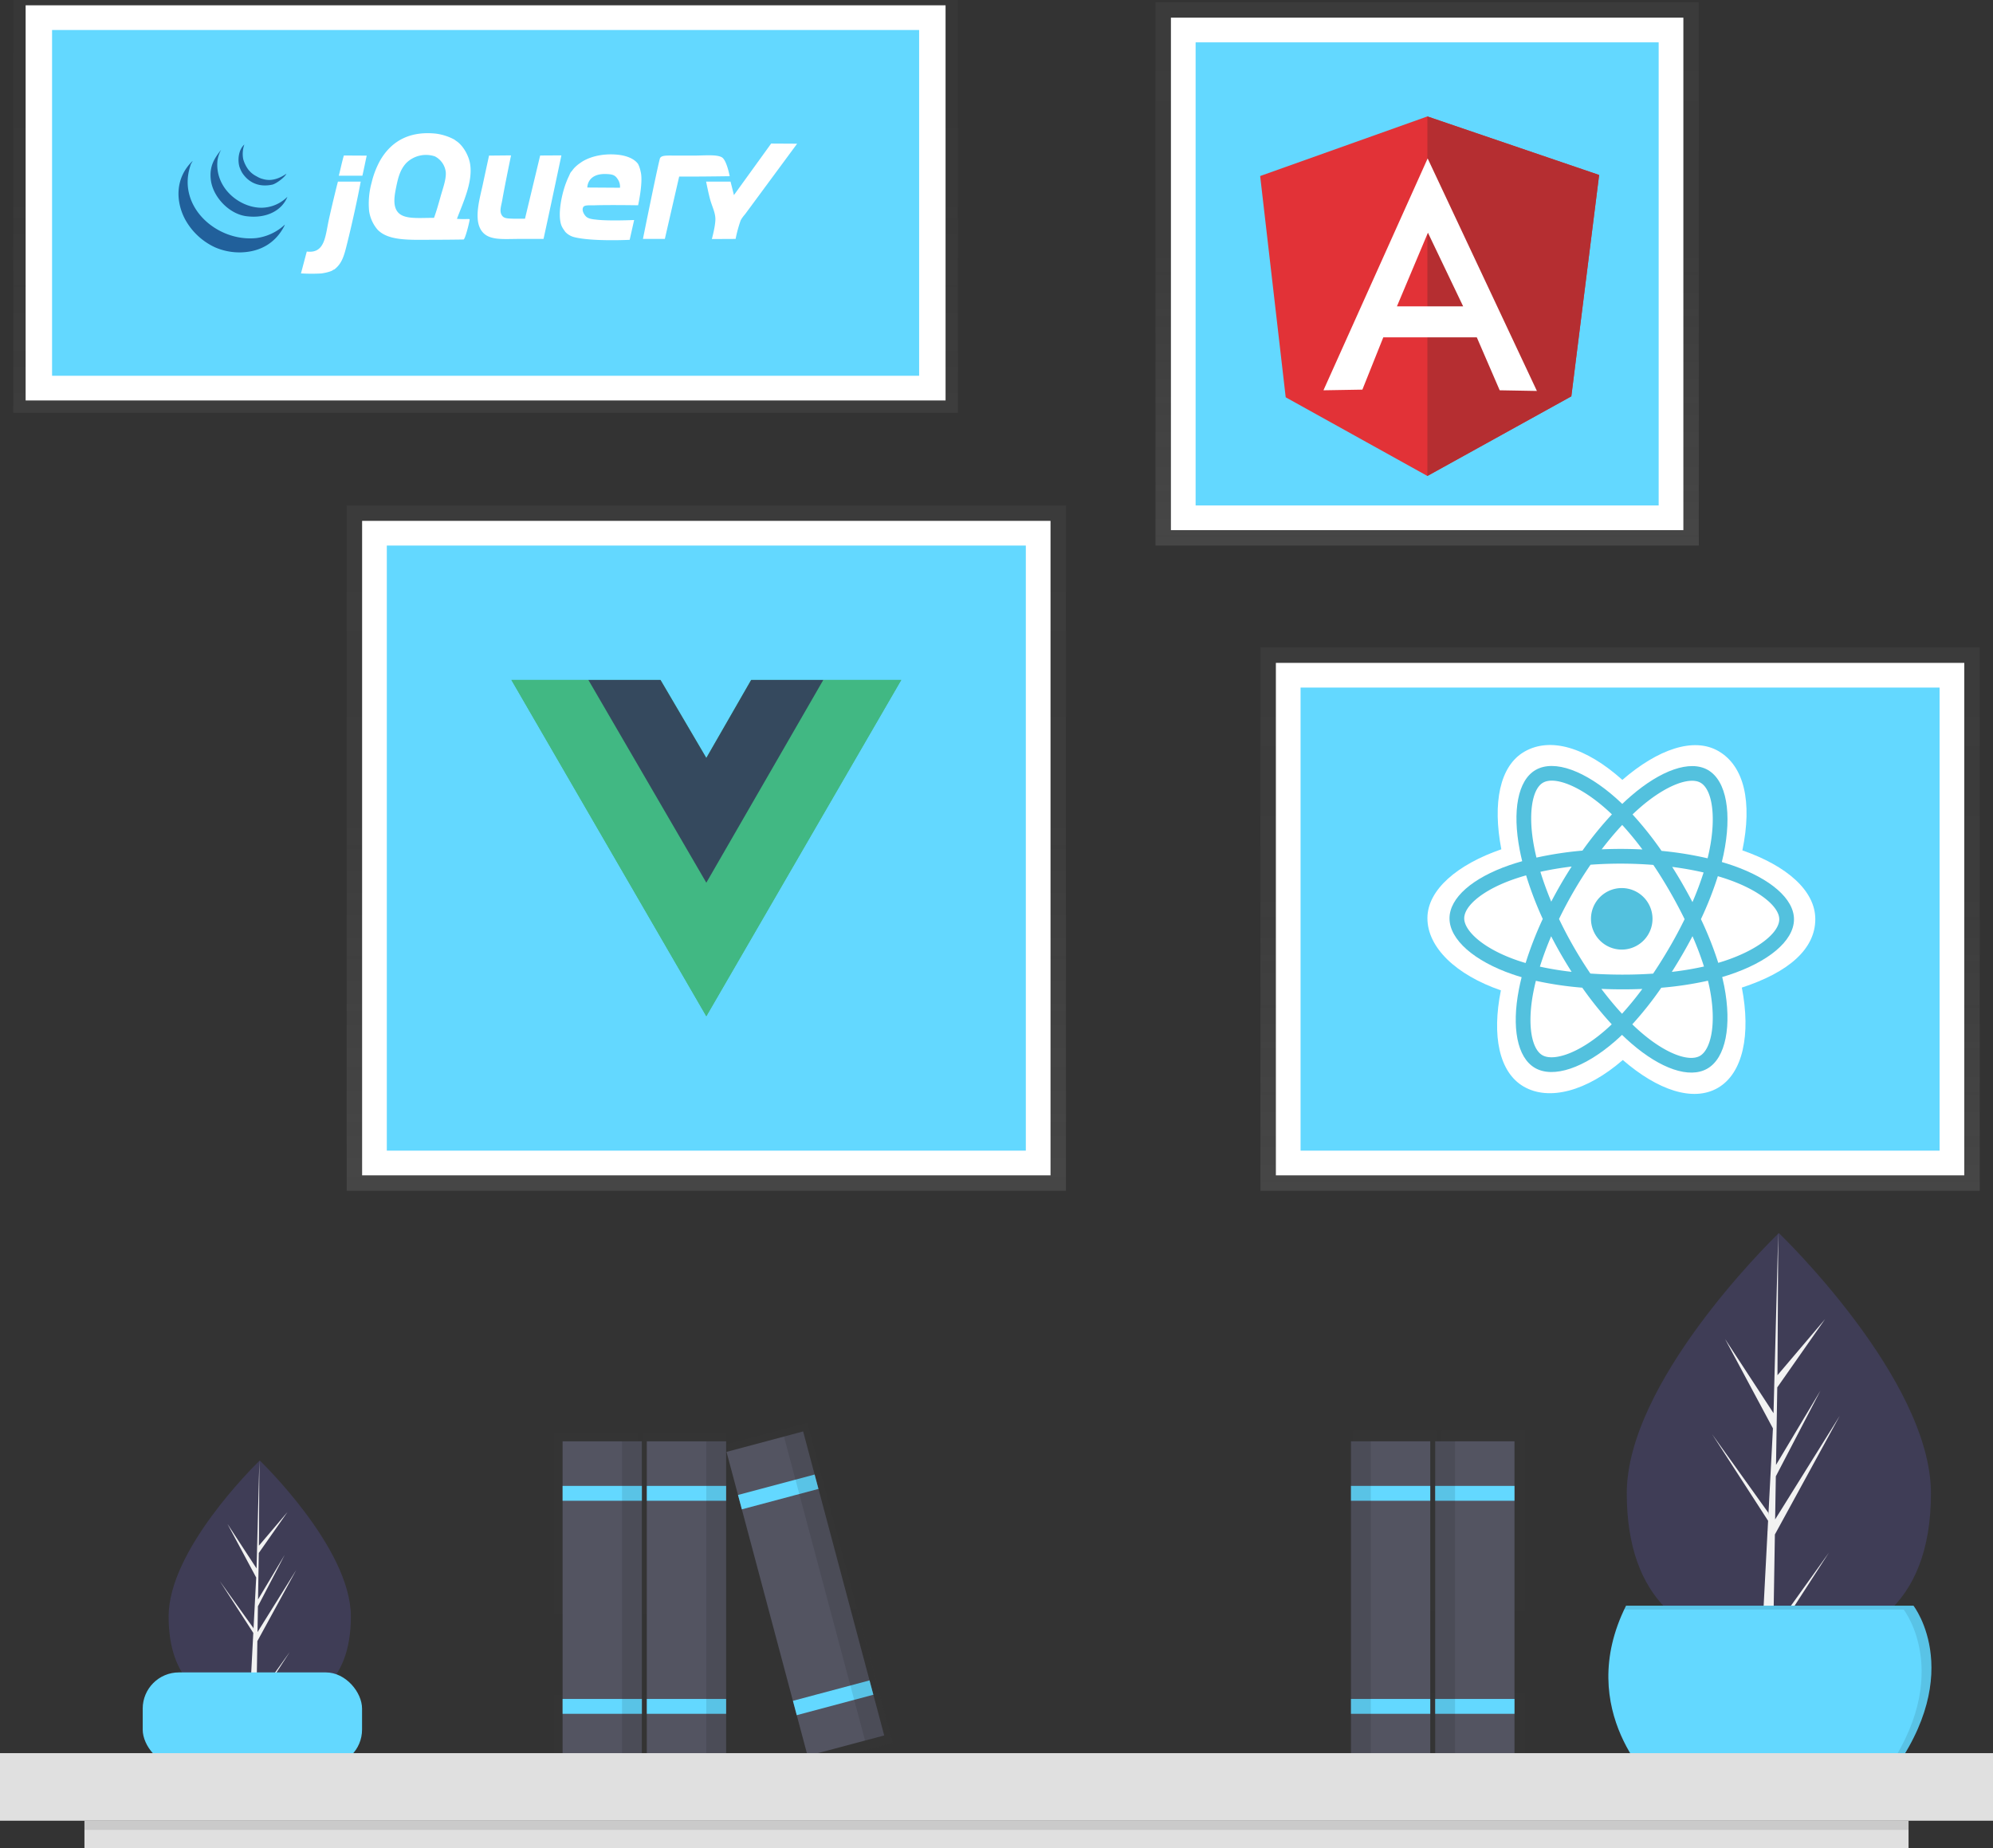 <svg id="e8aabfee-d00f-44c0-b6f7-c40294f8dfa6" data-name="Layer 1" xmlns="http://www.w3.org/2000/svg" xmlns:xlink="http://www.w3.org/1999/xlink" width="787.169" height="730" viewBox="0 0 787.169 730"><rect x="0" y="0" width="787.169" height="730" fill="#333333" stroke="none"/><defs><linearGradient id="a3c4672e-2259-4d6c-8c24-5949363a8af1" x1="278.973" y1="470.295" x2="278.973" y2="199.617" gradientUnits="userSpaceOnUse"><stop offset="0" stop-color="gray" stop-opacity="0.25"/><stop offset="0.535" stop-color="gray" stop-opacity="0.12"/><stop offset="1" stop-color="gray" stop-opacity="0.1"/></linearGradient><linearGradient id="acf699b8-10e6-407b-86e3-0f7f8fa4bdb6" x1="191.795" y1="163.039" x2="191.795" y2="0" xlink:href="#a3c4672e-2259-4d6c-8c24-5949363a8af1"/><linearGradient id="b28a1e8f-be05-408d-a6f5-6fd2e5b0337f" x1="563.673" y1="215.467" x2="563.673" y2="0.876" xlink:href="#a3c4672e-2259-4d6c-8c24-5949363a8af1"/><linearGradient id="f1fc4b36-2829-4464-83b0-fd2af5b19fd6" x1="639.878" y1="470.295" x2="639.878" y2="255.703" xlink:href="#a3c4672e-2259-4d6c-8c24-5949363a8af1"/><linearGradient id="bb60ebe1-81e2-422a-a970-aa43062904da" x1="453.701" y1="780.902" x2="453.701" y2="650.043" gradientTransform="matrix(-1, 0, 0, 1, 1039.585, -85)" xlink:href="#a3c4672e-2259-4d6c-8c24-5949363a8af1"/><linearGradient id="a1b2f907-b002-48c8-973d-a12b277f13d1" x1="488.734" y1="780.902" x2="488.734" y2="650.043" gradientTransform="matrix(-1, 0, 0, 1, 1039.585, -85)" xlink:href="#a3c4672e-2259-4d6c-8c24-5949363a8af1"/><linearGradient id="a8136d5f-4c26-4562-977f-ea29024932d1" x1="235.319" y1="696.902" x2="235.319" y2="566.043" xlink:href="#a3c4672e-2259-4d6c-8c24-5949363a8af1"/><linearGradient id="eaaf4b84-3353-429f-a894-84d4b3cd89b7" x1="270.352" y1="696.902" x2="270.352" y2="566.043" xlink:href="#a3c4672e-2259-4d6c-8c24-5949363a8af1"/><linearGradient id="fa1ca12c-a5d3-4b88-b665-ae3e1db189da" x1="319.81" y1="696.88" x2="319.81" y2="561.944" xlink:href="#a3c4672e-2259-4d6c-8c24-5949363a8af1"/></defs><title>JavaScript frameworks</title><path d="M969.076,674.787c0,45.239-26.894,61.036-60.068,61.036-.772,0-1.541-.008-2.304-.029-1.536-.033-3.06-.1-4.563-.209-29.942-2.117-53.204-18.728-53.204-60.799,0-43.535,55.626-98.472,59.822-102.551l.008-.004c.159-.159.242-.238.242-.238S969.076,629.544,969.076,674.787Z" transform="translate(-206.415 -85)" fill="#3f3d56"/><path d="M906.817,728.902,928.789,698.204l-22.027,34.067-.058,3.524c-1.536-.033-3.06-.1-4.563-.209l2.367-45.26-.017-.351.042-.067.221-4.275L882.673,651.479l22.148,30.948.054.906,1.791-34.196-18.904-35.29,19.133,29.282,1.862-70.893.008-.242v.238l-.309,55.906,18.816-22.164-18.895,26.978-.497,30.618,17.572-29.383L907.806,668.078l-.276,17.021,25.508-40.901-25.604,46.842Z" transform="translate(-206.415 -85)" fill="#f2f2f2"/><path d="M345,723.419c0,27.107-16.115,36.573-35.993,36.573-.463,0-.923-.005-1.381-.018-.921-.02-1.834-.06-2.734-.125-17.941-1.268-31.88-11.222-31.88-36.43,0-26.086,33.331-59.004,35.845-61.448l.005-.003c.095-.095.145-.143.145-.143S345,696.31,345,723.419Z" transform="translate(-206.415 -85)" fill="#3f3d56"/><path d="M307.694,755.844l13.166-18.394-13.198,20.413-.035,2.111c-.921-.02-1.834-.06-2.734-.125l1.418-27.119-.01-.21.025-.04.133-2.562-13.231-20.465,13.271,18.544.033.543,1.073-20.49L296.277,686.904l11.465,17.546,1.116-42.479.005-.145v.143l-.185,33.498,11.275-13.281-11.322,16.165-.298,18.346,10.529-17.606L308.287,719.399l-.165,10.199L323.406,705.09,308.064,733.158Z" transform="translate(-206.415 -85)" fill="#f2f2f2"/><rect x="136.928" y="199.617" width="284.09" height="270.678" fill="url(#a3c4672e-2259-4d6c-8c24-5949363a8af1)"/><rect x="143.024" y="205.713" width="271.898" height="258.486" fill="#fff"/><rect x="152.779" y="215.467" width="252.389" height="238.977" fill="#63d8ff"/><path d="M531.584,353.55h30.797L485.388,486.362,408.396,353.55h58.899l18.093,30.797,17.708-30.797Z" transform="translate(-206.415 -85)" fill="#41b883"/><path d="M408.396,353.55,485.388,486.362l76.993-132.812H531.584l-46.196,79.687-46.581-79.687Z" transform="translate(-206.415 -85)" fill="#41b883"/><path d="M438.808,353.55l46.581,80.072,46.196-80.072h-28.487l-17.708,30.797-18.093-30.797Z" transform="translate(-206.415 -85)" fill="#35495e"/><g opacity="0.5"><rect x="5.247" width="373.097" height="163.039" fill="url(#acf699b8-10e6-407b-86e3-0f7f8fa4bdb6)"/></g><rect x="10.124" y="2.095" width="363.343" height="156.067" fill="#fff"/><rect x="20.564" y="11.849" width="342.463" height="136.558" fill="#63d8ff"/><path d="M510.99,141.702l10.259.057s-19.073,25.845-20.631,27.952A12.016,12.016,0,0,0,498.954,172.04a52.041,52.041,0,0,0-1.997,7.321l-9.387.047s1.461-5.241,1.4-8.033c-.053-2.439-1.298-4.875-1.996-7.321-.706-2.476-1.664-7.321-1.664-7.321h9.651l1.331,5.324,14.698-20.355" transform="translate(-206.415 -85)" fill="#fff"/><path d="M491.564,147.153c1.893,1.141,3.055,7.437,3.055,7.437s-9.906.146-15.297.146h-4.659l-5.657,24.624h-8.652s5.384-26.76,6.655-31.612c.412-1.571,2.822-1.301,6.891-1.301H480.4c4.196,0,9.101-.536,11.164.705m-40.277,11.993a5.186,5.186,0,0,0-.915-3.411c-1.012-1.56-1.946-1.923-4.609-2.007-7.517-.236-7.371,5.334-7.371,5.334Zm8.152-6.379c1.102,3.974-.998,13.311-.998,13.311s-10.965-.183-16.971,0c-1.867.057-4.103-.203-4.659.666-.782,1.217.286,3.092,1.191,3.883,1.042.911,3.071,1.015,3.8,1.108,4.875.619,15.077.16,15.077.16l-1.767,7.826s-14.417.723-21.629-.998a7.341,7.341,0,0,1-3.661-1.996c-.246-.266-.46-.628-.693-.942a8.745,8.745,0,0,1-.971-1.721c-1.647-4.389.193-12.797,1.997-17.303.209-.522.472-1.184.749-1.747.346-.702.638-1.494.915-1.913.186-.289.416-.476.609-.749a11.174,11.174,0,0,1,.722-.915,13.713,13.713,0,0,1,2.33-1.996c3.004-2.25,8.442-3.997,14.974-3.328,2.459.253,6.173,1.131,7.986,3.661a11.171,11.171,0,0,1,.998,2.995Zm-39.681-6.349,8.389-.049s-4.675,22.178-7.058,32.993h-9.651c-6.744,0-12.751.835-15.306-3.993-2.479-4.688-.113-12.398.998-17.636.785-3.707,2.44-11.284,2.44-11.284l8.692-.08s-2.456,11.796-3.478,17.686c-.366,2.11-1.121,4.096-.332,5.656.749,1.485,1.797,1.591,4.991,1.664,1.012.024,4.326,0,4.326,0l5.99-24.957m-39.266,15.973c.878-3.121,2.16-6.505,1.997-9.317a7.999,7.999,0,0,0-4.326-6.322,11.085,11.085,0,0,0-11.314,2.662c-2.359,2.556-3.158,5.541-3.993,9.651-.622,3.051-1.131,6.272,0,8.651,2.003,4.207,8.249,3.288,14.974,3.328.998-2.675,1.823-5.68,2.662-8.652Zm11.647-12.312c.958,6.968-2.718,14.658-5.251,21.346,2.582.233,4.845-.036,5.008.157.17.25-1.731,7.983-2.393,8.003-2.049.053-8.841.11-11.673.11-9.241,0-17.886.602-22.294-3.993a14.493,14.493,0,0,1-3.328-7.321,31.047,31.047,0,0,1,.999-11.313,34.242,34.242,0,0,1,3.328-8.652c3.883-6.778,10.638-11.809,21.962-10.648a21.09,21.09,0,0,1,7.321,2.329c.136.08.613.459.722.526,2.662,1.694,5.088,5.737,5.601,9.457ZM351.253,146.457c-.559,2.546-1.118,5.431-1.707,7.947h-9.317c.722-2.788,1.274-5.56,1.997-7.986,2.981,0,5.753.04,9.028.04M339.896,156.733h8.985c-1.175,6.502-3.501,16.99-5.324,24.291-1.141,4.569-1.903,7.903-4.991,10.315-.276.216-.436.114-.666.333-.569.543-3.201,1.172-4.658,1.331a66.98,66.98,0,0,1-7.96-.026c.762-2.785,1.624-6.129,2.303-8.626,7.098.859,7.277-5.85,8.652-12.312.795-3.734,3.205-13.81,3.66-15.307" transform="translate(-206.415 -85)" fill="#fff"/><path d="M318.932,173.704l-.193.499c-3.281,6.389-9.095,10.309-17.387,10.482a24.309,24.309,0,0,1-9.983-1.996A25.787,25.787,0,0,1,279.391,171.374c-3.431-6.645-4.05-15.889,3.084-22.794.11,0-.865,1.497-.755,1.497l-.196.639c-5.141,16.095,10.698,29.889,26.095,28.311a20.225,20.225,0,0,0,11.313-5.324" transform="translate(-206.415 -85)" fill="#21609b"/><path d="M309.615,167.049a14.732,14.732,0,0,0,10.316-4.326c-2.096,5.321-8.166,8.741-16.305,7.653-6.815-.912-13.307-7.77-13.976-14.642-.489-5.001,1.254-7.986,4.126-11.607a12.145,12.145,0,0,0-1.464,4.286c-1.091,10.818,8.642,18.578,17.303,18.635" transform="translate(-206.415 -85)" fill="#21609b"/><path d="M319.541,153.611c-.602,1.381-4.069,3.99-5.6,4.316-6.063,1.292-9.946-1.583-11.98-4.855a14.983,14.983,0,0,1-.961-2.162c-.789-2.682-.426-6.739,1.927-8.838a11.048,11.048,0,0,0-.439,5.823,12.932,12.932,0,0,0,1.604,3.504,9.216,9.216,0,0,0,3.66,3.235,9.71,9.71,0,0,0,1.84.881c1.527.45,4.752,1.634,9.95-1.903" transform="translate(-206.415 -85)" fill="#21609b"/><rect x="456.377" y="0.876" width="214.592" height="214.592" fill="url(#b28a1e8f-be05-408d-a6f5-6fd2e5b0337f)"/><rect x="462.474" y="6.972" width="202.399" height="202.399" fill="#fff"/><rect x="472.228" y="16.726" width="182.891" height="182.891" fill="#63d8ff"/><path d="M704.136,154.523l66.053-23.535,67.832,23.116-10.983,87.392-56.849,31.484-55.96-31.066Z" transform="translate(-206.415 -85)" fill="#e23237"/><path d="M838.021,154.105l-67.832-23.116v141.992l56.849-31.432,10.983-87.444Z" transform="translate(-206.415 -85)" fill="#b52e31"/><path d="M770.294,147.568l-41.159,91.576,15.376-.261,8.264-20.659h36.923l9.048,20.92,14.696.261-43.147-91.837Zm.105,29.34,13.911,29.078H758.16l12.239-29.078Z" transform="translate(-206.415 -85)" fill="#fff"/><rect x="497.832" y="255.703" width="284.09" height="214.592" fill="url(#f1fc4b36-2829-4464-83b0-fd2af5b19fd6)"/><rect x="503.929" y="261.8" width="271.898" height="202.399" fill="#fff"/><rect x="513.683" y="271.554" width="252.389" height="182.891" fill="#63d8ff"/><path d="M770.198,447.589c-.037,11.57,11.227,22.406,29.019,28.551-3.613,17.895-.739,32.337,8.994,37.991,10.004,5.812,24.949,1.858,39.161-10.486,13.777,11.932,27.724,16.655,37.485,11.046,10.032-5.765,13.126-21.167,9.529-39.644,18.571-6.075,28.978-15.252,29.015-26.974.036-11.302-11.252-21.114-28.804-27.219,3.996-19.216.706-33.309-9.43-39.196-9.772-5.677-23.912-.801-37.969,11.355-14.543-12.995-28.515-16.992-38.678-11.152-9.799,5.631-12.636,20.317-9.126,38.566C782.164,426.372,770.233,436.333,770.198,447.589Z" transform="translate(-206.415 -85)" fill="#fff"/><path d="M890.856,426.849q-2.17-.752-4.376-1.394.371-1.486.686-2.985c3.366-16.084,1.239-29.056-6.15-33.347-7.085-4.116-18.706.116-30.462,10.281q-1.738,1.506-3.397,3.098-1.104-1.065-2.248-2.089c-12.252-10.948-24.553-15.584-31.962-11.327-7.104,4.082-9.243,16.265-6.306,31.527q.438,2.267.991,4.51c-1.744.489-3.429,1.012-5.041,1.568-14.42,4.976-23.645,12.818-23.67,20.982-.027,8.432,9.822,16.921,24.81,22.097q1.823.627,3.675,1.162-.61,2.411-1.084,4.854c-2.893,14.978-.708,26.885,6.351,30.987,7.291,4.235,19.565-.056,31.536-10.453q1.419-1.233,2.847-2.608,1.786,1.734,3.667,3.367c11.532,9.987,22.94,14.041,30.019,9.973,7.311-4.202,9.723-16.978,6.693-32.542q-.347-1.783-.804-3.64,1.293-.377,2.533-.782c15.614-5.118,25.788-13.441,25.815-21.986.026-8.193-9.445-16.148-24.124-21.253Z" transform="translate(-206.415 -85)" fill="#53c1de"/><path d="M887.353,464.565c-.744.244-1.509.479-2.287.708a136.419,136.419,0,0,0-6.835-17.258,136.361,136.361,0,0,0,6.675-16.964c1.39.408,2.74.837,4.041,1.289,12.577,4.373,20.237,10.806,20.221,15.744-.017,5.26-8.333,12.062-21.814,16.482Zm-5.623,11.055c1.34,6.882,1.515,13.101.597,17.959-.824,4.365-2.463,7.272-4.481,8.432-4.296,2.468-13.456-.787-23.317-9.327q-1.696-1.469-3.412-3.13A136.587,136.587,0,0,0,862.568,475.109a135.683,135.683,0,0,0,18.436-2.782q.41,1.681.726,3.294Zm-56.593,25.796c-4.194,1.466-7.53,1.498-9.543.329-4.284-2.488-6.038-12.05-3.564-24.859q.441-2.271,1.008-4.514a136.677,136.677,0,0,0,18.327,2.712,141.437,141.437,0,0,0,11.634,14.467q-1.27,1.221-2.6,2.379c-5.294,4.598-10.594,7.855-15.261,9.487ZM805.629,464.275c-6.627-2.289-12.097-5.253-15.842-8.48-3.365-2.901-5.06-5.776-5.053-8.104.016-4.954,7.422-11.25,19.755-15.506q2.322-.798,4.688-1.459a139.397,139.397,0,0,0,6.577,17.204,141.512,141.512,0,0,0-6.769,17.407Q807.294,464.847,805.629,464.275Zm6.72-44.76c-2.516-13.076-.787-22.929,3.494-25.389,4.561-2.621,14.613,1.169,25.192,10.621.676.604,1.355,1.237,2.035,1.891a139.285,139.285,0,0,0-11.635,14.306,142.021,142.021,0,0,0-18.165,2.764q-.514-2.086-.922-4.195Zm58.643,14.677q-1.984-3.453-4.116-6.817c4.34.562,8.496,1.303,12.399,2.208a123.985,123.985,0,0,1-4.392,11.702q-1.875-3.585-3.892-7.092ZM847.133,410.804a124.302,124.302,0,0,1,7.976,9.691q-8.035-.405-16.081-.054c2.654-3.477,5.372-6.707,8.105-9.636ZM822.972,434.079q-2.013,3.466-3.863,7.024c-1.68-4.02-3.116-7.971-4.286-11.787,3.885-.857,8.027-1.553,12.342-2.079Q824.988,430.609,822.972,434.079Zm4.185,34.747a123.758,123.758,0,0,1-12.533-2.056c1.214-3.875,2.706-7.902,4.448-11.998q1.834,3.571,3.835,7.052Q824.949,465.376,827.157,468.826Zm19.9,16.555c-2.745-2.981-5.483-6.278-8.155-9.823q3.907.166,7.96.179,4.16.013,8.214-.157A123.602,123.602,0,0,1,847.058,485.381Zm27.839-30.641a123.437,123.437,0,0,1,4.531,11.983,123.352,123.352,0,0,1-12.699,2.123q2.168-3.413,4.199-6.91,2.064-3.554,3.969-7.196Zm-8.995,4.277q-3.108,5.361-6.56,10.511c-4.038.276-8.21.411-12.461.398-4.234-.013-8.352-.158-12.317-.428q-3.507-5.157-6.616-10.569-3.092-5.379-5.77-10.981,2.704-5.583,5.822-10.95v.001q3.115-5.365,6.63-10.482c4.047-.293,8.197-.44,12.391-.427,4.213.013,8.366.188,12.41.509q3.445,5.127,6.522,10.488,3.093,5.371,5.831,10.935-2.744,5.6-5.881,10.995Zm12.195-64.868c4.548,2.642,6.286,13.244,3.38,27.13q-.286,1.357-.62,2.703a139.239,139.239,0,0,0-18.183-2.932,136.542,136.542,0,0,0-11.456-14.39q1.533-1.469,3.138-2.86c10.073-8.71,19.471-12.132,23.741-9.651Z" transform="translate(-206.415 -85)" fill="#fff"/><path d="M846.989,435.738a12.15,12.15,0,1,1-12.188,12.111,12.149,12.149,0,0,1,12.188-12.111" transform="translate(-206.415 -85)" fill="#53c1de"/><g opacity="0.7"><g opacity="0.1"><polygon points="602.37 565.043 602.37 583.59 602.37 589.773 602.37 672.203 602.37 678.386 602.37 695.902 577.64 695.902 569.397 695.902 569.397 678.386 569.397 672.203 569.397 589.773 569.397 583.59 569.397 565.043 577.64 565.043 602.37 565.043" fill="url(#bb60ebe1-81e2-422a-a970-aa43062904da)"/></g><g opacity="0.1"><polygon points="567.337 565.043 567.337 583.59 567.337 589.773 567.337 672.203 567.337 678.386 567.337 695.902 542.607 695.902 534.364 695.902 534.364 678.386 534.364 672.203 534.364 589.773 534.364 583.59 534.364 565.043 542.607 565.043 567.337 565.043" fill="url(#a1b2f907-b002-48c8-973d-a12b277f13d1)"/></g></g><rect x="56.364" y="660.516" width="86.635" height="36.866" rx="14.297" fill="#63d8ff"/><g opacity="0.7"><g opacity="0.1"><polygon points="218.832 566.043 218.832 584.59 218.832 590.773 218.832 673.203 218.832 679.386 218.832 696.902 243.562 696.902 251.805 696.902 251.805 679.386 251.805 673.203 251.805 590.773 251.805 584.59 251.805 566.043 243.562 566.043 218.832 566.043" fill="url(#a8136d5f-4c26-4562-977f-ea29024932d1)"/></g><g opacity="0.1"><polygon points="253.866 566.043 253.866 584.59 253.866 590.773 253.866 673.203 253.866 679.386 253.866 696.902 278.595 696.902 286.838 696.902 286.838 679.386 286.838 673.203 286.838 590.773 286.838 584.59 286.838 566.043 278.595 566.043 253.866 566.043" fill="url(#eaaf4b84-3353-429f-a894-84d4b3cd89b7)"/></g><g opacity="0.1"><polygon points="352.601 688.383 325.251 585.838 325.251 585.838 323.658 579.865 323.658 579.865 318.878 561.944 287.019 570.441 291.799 588.362 291.799 588.362 293.068 593.119 314.635 673.982 314.635 673.982 316.228 679.955 316.228 679.955 320.742 696.88 352.601 688.383" fill="url(#fa1ca12c-a5d3-4b88-b665-ae3e1db189da)"/></g></g><rect x="222.207" y="569.241" width="31.309" height="124.256" fill="#535461"/><rect x="222.207" y="586.853" width="31.309" height="5.87" fill="#63d8ff"/><rect x="222.207" y="670.994" width="31.309" height="5.87" fill="#63d8ff"/><rect x="245.689" y="569.241" width="7.827" height="124.256" opacity="0.1"/><rect x="255.473" y="569.241" width="31.309" height="124.256" fill="#535461"/><rect x="255.473" y="586.853" width="31.309" height="5.87" fill="#63d8ff"/><rect x="255.473" y="670.994" width="31.309" height="5.87" fill="#63d8ff"/><rect x="278.954" y="569.241" width="7.827" height="124.256" opacity="0.1"/><rect x="508.851" y="652.285" width="31.309" height="124.256" transform="translate(-372.808 74.299) rotate(-14.934)" fill="#535461"/><rect x="498.135" y="671.3" width="31.309" height="5.87" transform="translate(-362.816 70.18) rotate(-14.934)" fill="#63d8ff"/><rect x="519.819" y="752.6" width="31.309" height="5.87" transform="translate(-383.035 78.514) rotate(-14.934)" fill="#63d8ff"/><rect x="531.936" y="649.259" width="7.827" height="124.256" transform="translate(-371.645 77.12) rotate(-14.934)" opacity="0.1"/><rect x="773.279" y="654.241" width="31.309" height="124.256" transform="translate(1371.451 1347.739) rotate(-180)" fill="#535461"/><rect x="773.279" y="671.853" width="31.309" height="5.87" transform="translate(1371.451 1264.575) rotate(-180)" fill="#63d8ff"/><rect x="773.279" y="755.994" width="31.309" height="5.87" transform="translate(1371.451 1432.859) rotate(-180)" fill="#63d8ff"/><rect x="773.279" y="654.241" width="7.827" height="124.256" transform="translate(1347.97 1347.739) rotate(-180)" opacity="0.1"/><rect x="740.014" y="654.241" width="31.309" height="124.256" transform="translate(1304.921 1347.739) rotate(-180)" fill="#535461"/><rect x="740.014" y="671.853" width="31.309" height="5.87" transform="translate(1304.921 1264.575) rotate(-180)" fill="#63d8ff"/><rect x="740.014" y="755.994" width="31.309" height="5.87" transform="translate(1304.921 1432.859) rotate(-180)" fill="#63d8ff"/><rect x="740.014" y="654.241" width="7.827" height="124.256" transform="translate(1281.439 1347.739) rotate(-180)" opacity="0.1"/><path d="M848.654,719.163H962.166s22.393,28.571-12.355,71.041H860.237S827.805,760.861,848.654,719.163Z" transform="translate(-206.415 -85)" fill="#63d8ff"/><g opacity="0.1"><path d="M962.166,719.163H848.654c-.259.517-.503,1.031-.745,1.544H958.305s21.844,27.881-11.117,69.497h2.623C984.559,747.734,962.166,719.163,962.166,719.163Z" transform="translate(-206.415 -85)"/></g><rect y="692.4" width="787.169" height="26.684" fill="#e0e0e0"/><rect x="33.355" y="719.084" width="720.46" height="10.916" fill="#e0e0e0"/><rect x="33.355" y="719.084" width="720.46" height="3.639" opacity="0.1"/></svg>